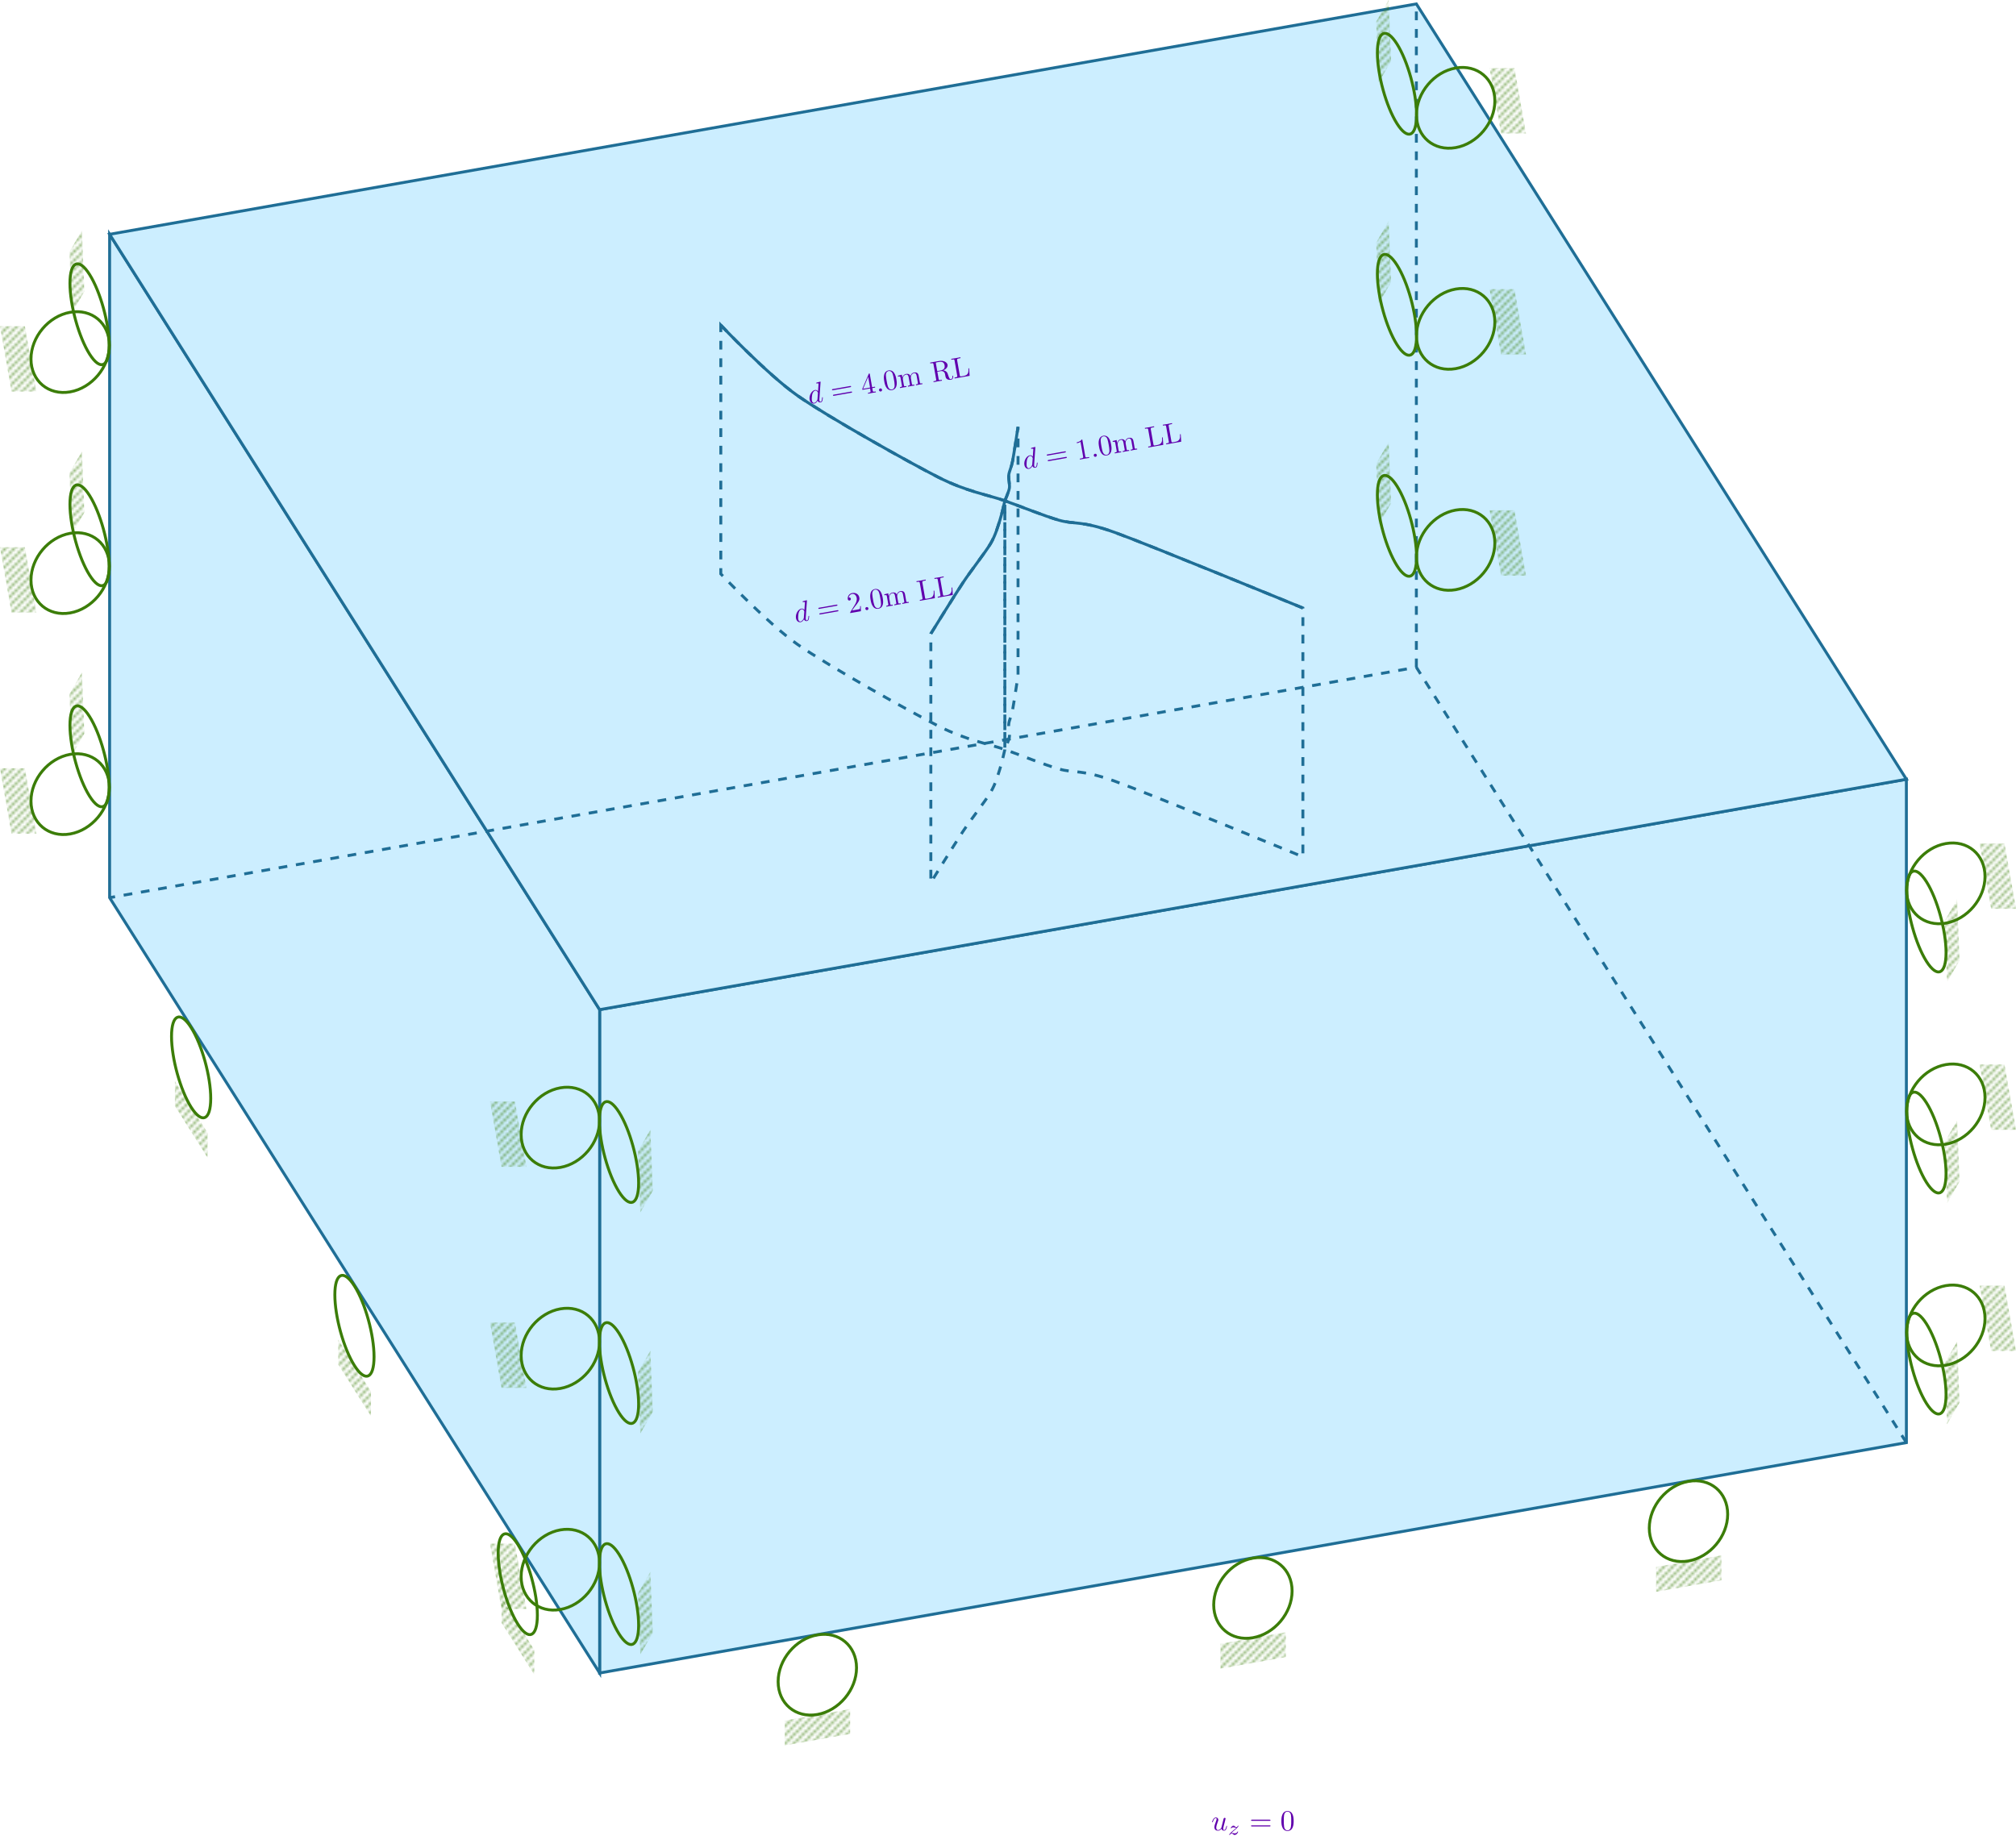 <svg xmlns="http://www.w3.org/2000/svg" xmlns:xlink="http://www.w3.org/1999/xlink" version="1.1" width="689.071" height="630.351" viewBox="0 0 689.071 630.351">
<defs>
<clipPath id="clip_1">
<path transform="matrix(1,0,0,-1,344.536,173.24)" d="M-164.607-376.773-168.544-354.443H-177.047L-173.11-376.773ZM-177.047-354.443"/>
</clipPath>
<g id="pattern_tile_2">
<path transform="matrix(1,0,0,-1,0,630.351)" stroke-width=".399" stroke-linecap="butt" stroke-miterlimit="10" stroke-linejoin="miter" fill="none" stroke="#3b7d08" d="M0 0 3.088 3.088"/>
</g>
<pattern id="pattern_2" patternUnits="userSpaceOnUse" patternContentUnits="userSpaceOnUse" x="0" y="0" width="2.989" height="2.989">
<clipPath id="clip_3">
<path d="M -.996 -.996 L 3.985 -.996 L 3.985 3.985 L -.996 3.985 Z"/>
</clipPath>
<g clip-path="url(#clip_3)">
<g transform="matrix(1,0,0,-1,-0,630.351)">
<use x="0" y="0" xlink:href="#pattern_tile_2"/>
<use x="0" y="-2.989" xlink:href="#pattern_tile_2"/>
<use x="-2.989" y="0" xlink:href="#pattern_tile_2"/>
<use x="-2.989" y="-2.989" xlink:href="#pattern_tile_2"/>
</g>
</g>
</pattern>
<clipPath id="clip_4">
<path transform="matrix(1,0,0,-1,344.536,173.24)" d="M-164.607-301.201-168.544-278.872H-177.047L-173.11-301.201ZM-177.047-278.872"/>
</clipPath>
<g id="pattern_tile_5">
<path transform="matrix(1,0,0,-1,0,630.351)" stroke-width=".399" stroke-linecap="butt" stroke-miterlimit="10" stroke-linejoin="miter" fill="none" stroke="#3b7d08" d="M0 0 3.088 3.088"/>
</g>
<pattern id="pattern_5" patternUnits="userSpaceOnUse" patternContentUnits="userSpaceOnUse" x="0" y="0" width="2.989" height="2.989">
<clipPath id="clip_6">
<path d="M -.996 -.996 L 3.985 -.996 L 3.985 3.985 L -.996 3.985 Z"/>
</clipPath>
<g clip-path="url(#clip_6)">
<g transform="matrix(1,0,0,-1,-0,630.351)">
<use x="0" y="0" xlink:href="#pattern_tile_5"/>
<use x="0" y="-2.989" xlink:href="#pattern_tile_5"/>
<use x="-2.989" y="0" xlink:href="#pattern_tile_5"/>
<use x="-2.989" y="-2.989" xlink:href="#pattern_tile_5"/>
</g>
</g>
</pattern>
<clipPath id="clip_7">
<path transform="matrix(1,0,0,-1,344.536,173.24)" d="M-164.607-225.63-168.544-203.3H-177.047L-173.11-225.63ZM-177.047-203.3"/>
</clipPath>
<g id="pattern_tile_8">
<path transform="matrix(1,0,0,-1,0,630.351)" stroke-width=".399" stroke-linecap="butt" stroke-miterlimit="10" stroke-linejoin="miter" fill="none" stroke="#3b7d08" d="M0 0 3.088 3.088"/>
</g>
<pattern id="pattern_8" patternUnits="userSpaceOnUse" patternContentUnits="userSpaceOnUse" x="0" y="0" width="2.989" height="2.989">
<clipPath id="clip_9">
<path d="M -.996 -.996 L 3.985 -.996 L 3.985 3.985 L -.996 3.985 Z"/>
</clipPath>
<g clip-path="url(#clip_9)">
<g transform="matrix(1,0,0,-1,-0,630.351)">
<use x="0" y="0" xlink:href="#pattern_tile_8"/>
<use x="0" y="-2.989" xlink:href="#pattern_tile_8"/>
<use x="-2.989" y="0" xlink:href="#pattern_tile_8"/>
<use x="-2.989" y="-2.989" xlink:href="#pattern_tile_8"/>
</g>
</g>
</pattern>
<clipPath id="clip_10">
<path transform="matrix(1,0,0,-1,344.536,173.24)" d="M-332.1-111.725-336.037-89.395H-344.54L-340.603-111.725ZM-344.54-89.395"/>
</clipPath>
<g id="pattern_tile_11">
<path transform="matrix(1,0,0,-1,0,630.351)" stroke-width=".399" stroke-linecap="butt" stroke-miterlimit="10" stroke-linejoin="miter" fill="none" stroke="#3b7d08" d="M0 0 3.088 3.088"/>
</g>
<pattern id="pattern_11" patternUnits="userSpaceOnUse" patternContentUnits="userSpaceOnUse" x="0" y="0" width="2.989" height="2.989">
<clipPath id="clip_12">
<path d="M -.996 -.996 L 3.985 -.996 L 3.985 3.985 L -.996 3.985 Z"/>
</clipPath>
<g clip-path="url(#clip_12)">
<g transform="matrix(1,0,0,-1,-0,630.351)">
<use x="0" y="0" xlink:href="#pattern_tile_11"/>
<use x="0" y="-2.989" xlink:href="#pattern_tile_11"/>
<use x="-2.989" y="0" xlink:href="#pattern_tile_11"/>
<use x="-2.989" y="-2.989" xlink:href="#pattern_tile_11"/>
</g>
</g>
</pattern>
<clipPath id="clip_13">
<path transform="matrix(1,0,0,-1,344.536,173.24)" d="M-332.1-36.154-336.037-13.824H-344.54L-340.603-36.154ZM-344.54-13.824"/>
</clipPath>
<g id="pattern_tile_14">
<path transform="matrix(1,0,0,-1,0,630.351)" stroke-width=".399" stroke-linecap="butt" stroke-miterlimit="10" stroke-linejoin="miter" fill="none" stroke="#3b7d08" d="M0 0 3.088 3.088"/>
</g>
<pattern id="pattern_14" patternUnits="userSpaceOnUse" patternContentUnits="userSpaceOnUse" x="0" y="0" width="2.989" height="2.989">
<clipPath id="clip_15">
<path d="M -.996 -.996 L 3.985 -.996 L 3.985 3.985 L -.996 3.985 Z"/>
</clipPath>
<g clip-path="url(#clip_15)">
<g transform="matrix(1,0,0,-1,-0,630.351)">
<use x="0" y="0" xlink:href="#pattern_tile_14"/>
<use x="0" y="-2.989" xlink:href="#pattern_tile_14"/>
<use x="-2.989" y="0" xlink:href="#pattern_tile_14"/>
<use x="-2.989" y="-2.989" xlink:href="#pattern_tile_14"/>
</g>
</g>
</pattern>
<clipPath id="clip_16">
<path transform="matrix(1,0,0,-1,344.536,173.24)" d="M-332.1 39.418-336.037 61.748H-344.54L-340.603 39.418ZM-344.54 61.748"/>
</clipPath>
<g id="pattern_tile_17">
<path transform="matrix(1,0,0,-1,0,630.351)" stroke-width=".399" stroke-linecap="butt" stroke-miterlimit="10" stroke-linejoin="miter" fill="none" stroke="#3b7d08" d="M0 0 3.088 3.088"/>
</g>
<pattern id="pattern_17" patternUnits="userSpaceOnUse" patternContentUnits="userSpaceOnUse" x="0" y="0" width="2.989" height="2.989">
<clipPath id="clip_18">
<path d="M -.996 -.996 L 3.985 -.996 L 3.985 3.985 L -.996 3.985 Z"/>
</clipPath>
<g clip-path="url(#clip_18)">
<g transform="matrix(1,0,0,-1,-0,630.351)">
<use x="0" y="0" xlink:href="#pattern_tile_17"/>
<use x="0" y="-2.989" xlink:href="#pattern_tile_17"/>
<use x="-2.989" y="0" xlink:href="#pattern_tile_17"/>
<use x="-2.989" y="-2.989" xlink:href="#pattern_tile_17"/>
</g>
</g>
</pattern>
<clipPath id="clip_19">
<path transform="matrix(1,0,0,-1,344.536,173.24)" d="M332.1-266.239 336.037-288.568H344.54L340.603-266.239ZM344.54-288.568"/>
</clipPath>
<g id="pattern_tile_20">
<path transform="matrix(1,0,0,-1,0,630.351)" stroke-width=".399" stroke-linecap="butt" stroke-miterlimit="10" stroke-linejoin="miter" fill="none" stroke="#3b7d08" d="M0 0 3.088 3.088"/>
</g>
<pattern id="pattern_20" patternUnits="userSpaceOnUse" patternContentUnits="userSpaceOnUse" x="0" y="0" width="2.989" height="2.989">
<clipPath id="clip_21">
<path d="M -.996 -.996 L 3.985 -.996 L 3.985 3.985 L -.996 3.985 Z"/>
</clipPath>
<g clip-path="url(#clip_21)">
<g transform="matrix(1,0,0,-1,-0,630.351)">
<use x="0" y="0" xlink:href="#pattern_tile_20"/>
<use x="0" y="-2.989" xlink:href="#pattern_tile_20"/>
<use x="-2.989" y="0" xlink:href="#pattern_tile_20"/>
<use x="-2.989" y="-2.989" xlink:href="#pattern_tile_20"/>
</g>
</g>
</pattern>
<clipPath id="clip_22">
<path transform="matrix(1,0,0,-1,344.536,173.24)" d="M332.1-190.667 336.037-212.997H344.54L340.603-190.667ZM344.54-212.997"/>
</clipPath>
<g id="pattern_tile_23">
<path transform="matrix(1,0,0,-1,0,630.351)" stroke-width=".399" stroke-linecap="butt" stroke-miterlimit="10" stroke-linejoin="miter" fill="none" stroke="#3b7d08" d="M0 0 3.088 3.088"/>
</g>
<pattern id="pattern_23" patternUnits="userSpaceOnUse" patternContentUnits="userSpaceOnUse" x="0" y="0" width="2.989" height="2.989">
<clipPath id="clip_24">
<path d="M -.996 -.996 L 3.985 -.996 L 3.985 3.985 L -.996 3.985 Z"/>
</clipPath>
<g clip-path="url(#clip_24)">
<g transform="matrix(1,0,0,-1,-0,630.351)">
<use x="0" y="0" xlink:href="#pattern_tile_23"/>
<use x="0" y="-2.989" xlink:href="#pattern_tile_23"/>
<use x="-2.989" y="0" xlink:href="#pattern_tile_23"/>
<use x="-2.989" y="-2.989" xlink:href="#pattern_tile_23"/>
</g>
</g>
</pattern>
<clipPath id="clip_25">
<path transform="matrix(1,0,0,-1,344.536,173.24)" d="M332.1-115.096 336.037-137.425H344.54L340.603-115.096ZM344.54-137.425"/>
</clipPath>
<g id="pattern_tile_26">
<path transform="matrix(1,0,0,-1,0,630.351)" stroke-width=".399" stroke-linecap="butt" stroke-miterlimit="10" stroke-linejoin="miter" fill="none" stroke="#3b7d08" d="M0 0 3.088 3.088"/>
</g>
<pattern id="pattern_26" patternUnits="userSpaceOnUse" patternContentUnits="userSpaceOnUse" x="0" y="0" width="2.989" height="2.989">
<clipPath id="clip_27">
<path d="M -.996 -.996 L 3.985 -.996 L 3.985 3.985 L -.996 3.985 Z"/>
</clipPath>
<g clip-path="url(#clip_27)">
<g transform="matrix(1,0,0,-1,-0,630.351)">
<use x="0" y="0" xlink:href="#pattern_tile_26"/>
<use x="0" y="-2.989" xlink:href="#pattern_tile_26"/>
<use x="-2.989" y="0" xlink:href="#pattern_tile_26"/>
<use x="-2.989" y="-2.989" xlink:href="#pattern_tile_26"/>
</g>
</g>
</pattern>
<clipPath id="clip_28">
<path transform="matrix(1,0,0,-1,344.536,173.24)" d="M164.607-1.191 168.544-23.521H177.047L173.11-1.191ZM177.047-23.521"/>
</clipPath>
<g id="pattern_tile_29">
<path transform="matrix(1,0,0,-1,0,630.351)" stroke-width=".399" stroke-linecap="butt" stroke-miterlimit="10" stroke-linejoin="miter" fill="none" stroke="#3b7d08" d="M0 0 3.088 3.088"/>
</g>
<pattern id="pattern_29" patternUnits="userSpaceOnUse" patternContentUnits="userSpaceOnUse" x="0" y="0" width="2.989" height="2.989">
<clipPath id="clip_30">
<path d="M -.996 -.996 L 3.985 -.996 L 3.985 3.985 L -.996 3.985 Z"/>
</clipPath>
<g clip-path="url(#clip_30)">
<g transform="matrix(1,0,0,-1,-0,630.351)">
<use x="0" y="0" xlink:href="#pattern_tile_29"/>
<use x="0" y="-2.989" xlink:href="#pattern_tile_29"/>
<use x="-2.989" y="0" xlink:href="#pattern_tile_29"/>
<use x="-2.989" y="-2.989" xlink:href="#pattern_tile_29"/>
</g>
</g>
</pattern>
<clipPath id="clip_31">
<path transform="matrix(1,0,0,-1,344.536,173.24)" d="M164.607 74.38 168.544 52.051H177.047L173.11 74.38ZM177.047 52.051"/>
</clipPath>
<g id="pattern_tile_32">
<path transform="matrix(1,0,0,-1,0,630.351)" stroke-width=".399" stroke-linecap="butt" stroke-miterlimit="10" stroke-linejoin="miter" fill="none" stroke="#3b7d08" d="M0 0 3.088 3.088"/>
</g>
<pattern id="pattern_32" patternUnits="userSpaceOnUse" patternContentUnits="userSpaceOnUse" x="0" y="0" width="2.989" height="2.989">
<clipPath id="clip_33">
<path d="M -.996 -.996 L 3.985 -.996 L 3.985 3.985 L -.996 3.985 Z"/>
</clipPath>
<g clip-path="url(#clip_33)">
<g transform="matrix(1,0,0,-1,-0,630.351)">
<use x="0" y="0" xlink:href="#pattern_tile_32"/>
<use x="0" y="-2.989" xlink:href="#pattern_tile_32"/>
<use x="-2.989" y="0" xlink:href="#pattern_tile_32"/>
<use x="-2.989" y="-2.989" xlink:href="#pattern_tile_32"/>
</g>
</g>
</pattern>
<clipPath id="clip_34">
<path transform="matrix(1,0,0,-1,344.536,173.24)" d="M164.607 149.952 168.544 127.622H177.047L173.11 149.952ZM177.047 127.622"/>
</clipPath>
<g id="pattern_tile_35">
<path transform="matrix(1,0,0,-1,0,630.351)" stroke-width=".399" stroke-linecap="butt" stroke-miterlimit="10" stroke-linejoin="miter" fill="none" stroke="#3b7d08" d="M0 0 3.088 3.088"/>
</g>
<pattern id="pattern_35" patternUnits="userSpaceOnUse" patternContentUnits="userSpaceOnUse" x="0" y="0" width="2.989" height="2.989">
<clipPath id="clip_36">
<path d="M -.996 -.996 L 3.985 -.996 L 3.985 3.985 L -.996 3.985 Z"/>
</clipPath>
<g clip-path="url(#clip_36)">
<g transform="matrix(1,0,0,-1,-0,630.351)">
<use x="0" y="0" xlink:href="#pattern_tile_35"/>
<use x="0" y="-2.989" xlink:href="#pattern_tile_35"/>
<use x="-2.989" y="0" xlink:href="#pattern_tile_35"/>
<use x="-2.989" y="-2.989" xlink:href="#pattern_tile_35"/>
</g>
</g>
</pattern>
<clipPath id="clip_37">
<path transform="matrix(1,0,0,-1,344.536,173.24)" d="M-125.662-392.355-126.497-371.472-122.245-364.108-121.41-384.991ZM-122.245-364.108"/>
</clipPath>
<g id="pattern_tile_38">
<path transform="matrix(1,0,0,-1,0,630.351)" stroke-width=".399" stroke-linecap="butt" stroke-miterlimit="10" stroke-linejoin="miter" fill="none" stroke="#3b7d08" d="M0 0 3.088 3.088"/>
</g>
<pattern id="pattern_38" patternUnits="userSpaceOnUse" patternContentUnits="userSpaceOnUse" x="0" y="0" width="2.989" height="2.989">
<clipPath id="clip_39">
<path d="M -.996 -.996 L 3.985 -.996 L 3.985 3.985 L -.996 3.985 Z"/>
</clipPath>
<g clip-path="url(#clip_39)">
<g transform="matrix(1,0,0,-1,-0,630.351)">
<use x="0" y="0" xlink:href="#pattern_tile_38"/>
<use x="0" y="-2.989" xlink:href="#pattern_tile_38"/>
<use x="-2.989" y="0" xlink:href="#pattern_tile_38"/>
<use x="-2.989" y="-2.989" xlink:href="#pattern_tile_38"/>
</g>
</g>
</pattern>
<clipPath id="clip_40">
<path transform="matrix(1,0,0,-1,344.536,173.24)" d="M-125.662-316.784-126.497-295.9-122.245-288.537-121.41-309.42ZM-122.245-288.537"/>
</clipPath>
<g id="pattern_tile_41">
<path transform="matrix(1,0,0,-1,0,630.351)" stroke-width=".399" stroke-linecap="butt" stroke-miterlimit="10" stroke-linejoin="miter" fill="none" stroke="#3b7d08" d="M0 0 3.088 3.088"/>
</g>
<pattern id="pattern_41" patternUnits="userSpaceOnUse" patternContentUnits="userSpaceOnUse" x="0" y="0" width="2.989" height="2.989">
<clipPath id="clip_42">
<path d="M -.996 -.996 L 3.985 -.996 L 3.985 3.985 L -.996 3.985 Z"/>
</clipPath>
<g clip-path="url(#clip_42)">
<g transform="matrix(1,0,0,-1,-0,630.351)">
<use x="0" y="0" xlink:href="#pattern_tile_41"/>
<use x="0" y="-2.989" xlink:href="#pattern_tile_41"/>
<use x="-2.989" y="0" xlink:href="#pattern_tile_41"/>
<use x="-2.989" y="-2.989" xlink:href="#pattern_tile_41"/>
</g>
</g>
</pattern>
<clipPath id="clip_43">
<path transform="matrix(1,0,0,-1,344.536,173.24)" d="M-125.662-241.212-126.497-220.329-122.245-212.965-121.41-233.849ZM-122.245-212.965"/>
</clipPath>
<g id="pattern_tile_44">
<path transform="matrix(1,0,0,-1,0,630.351)" stroke-width=".399" stroke-linecap="butt" stroke-miterlimit="10" stroke-linejoin="miter" fill="none" stroke="#3b7d08" d="M0 0 3.088 3.088"/>
</g>
<pattern id="pattern_44" patternUnits="userSpaceOnUse" patternContentUnits="userSpaceOnUse" x="0" y="0" width="2.989" height="2.989">
<clipPath id="clip_45">
<path d="M -.996 -.996 L 3.985 -.996 L 3.985 3.985 L -.996 3.985 Z"/>
</clipPath>
<g clip-path="url(#clip_45)">
<g transform="matrix(1,0,0,-1,-0,630.351)">
<use x="0" y="0" xlink:href="#pattern_tile_44"/>
<use x="0" y="-2.989" xlink:href="#pattern_tile_44"/>
<use x="-2.989" y="0" xlink:href="#pattern_tile_44"/>
<use x="-2.989" y="-2.989" xlink:href="#pattern_tile_44"/>
</g>
</g>
</pattern>
<clipPath id="clip_46">
<path transform="matrix(1,0,0,-1,344.536,173.24)" d="M-319.953-84.901-320.788-64.018-316.537-56.654-315.702-77.537ZM-316.537-56.654"/>
</clipPath>
<g id="pattern_tile_47">
<path transform="matrix(1,0,0,-1,0,630.351)" stroke-width=".399" stroke-linecap="butt" stroke-miterlimit="10" stroke-linejoin="miter" fill="none" stroke="#3b7d08" d="M0 0 3.088 3.088"/>
</g>
<pattern id="pattern_47" patternUnits="userSpaceOnUse" patternContentUnits="userSpaceOnUse" x="0" y="0" width="2.989" height="2.989">
<clipPath id="clip_48">
<path d="M -.996 -.996 L 3.985 -.996 L 3.985 3.985 L -.996 3.985 Z"/>
</clipPath>
<g clip-path="url(#clip_48)">
<g transform="matrix(1,0,0,-1,-0,630.351)">
<use x="0" y="0" xlink:href="#pattern_tile_47"/>
<use x="0" y="-2.989" xlink:href="#pattern_tile_47"/>
<use x="-2.989" y="0" xlink:href="#pattern_tile_47"/>
<use x="-2.989" y="-2.989" xlink:href="#pattern_tile_47"/>
</g>
</g>
</pattern>
<clipPath id="clip_49">
<path transform="matrix(1,0,0,-1,344.536,173.24)" d="M-319.953-9.33-320.788 11.554-316.537 18.917-315.702-1.966ZM-316.537 18.917"/>
</clipPath>
<g id="pattern_tile_50">
<path transform="matrix(1,0,0,-1,0,630.351)" stroke-width=".399" stroke-linecap="butt" stroke-miterlimit="10" stroke-linejoin="miter" fill="none" stroke="#3b7d08" d="M0 0 3.088 3.088"/>
</g>
<pattern id="pattern_50" patternUnits="userSpaceOnUse" patternContentUnits="userSpaceOnUse" x="0" y="0" width="2.989" height="2.989">
<clipPath id="clip_51">
<path d="M -.996 -.996 L 3.985 -.996 L 3.985 3.985 L -.996 3.985 Z"/>
</clipPath>
<g clip-path="url(#clip_51)">
<g transform="matrix(1,0,0,-1,-0,630.351)">
<use x="0" y="0" xlink:href="#pattern_tile_50"/>
<use x="0" y="-2.989" xlink:href="#pattern_tile_50"/>
<use x="-2.989" y="0" xlink:href="#pattern_tile_50"/>
<use x="-2.989" y="-2.989" xlink:href="#pattern_tile_50"/>
</g>
</g>
</pattern>
<clipPath id="clip_52">
<path transform="matrix(1,0,0,-1,344.536,173.24)" d="M-319.953 66.242-320.788 87.125-316.537 94.489-315.702 73.606ZM-316.537 94.489"/>
</clipPath>
<g id="pattern_tile_53">
<path transform="matrix(1,0,0,-1,0,630.351)" stroke-width=".399" stroke-linecap="butt" stroke-miterlimit="10" stroke-linejoin="miter" fill="none" stroke="#3b7d08" d="M0 0 3.088 3.088"/>
</g>
<pattern id="pattern_53" patternUnits="userSpaceOnUse" patternContentUnits="userSpaceOnUse" x="0" y="0" width="2.989" height="2.989">
<clipPath id="clip_54">
<path d="M -.996 -.996 L 3.985 -.996 L 3.985 3.985 L -.996 3.985 Z"/>
</clipPath>
<g clip-path="url(#clip_54)">
<g transform="matrix(1,0,0,-1,-0,630.351)">
<use x="0" y="0" xlink:href="#pattern_tile_53"/>
<use x="0" y="-2.989" xlink:href="#pattern_tile_53"/>
<use x="-2.989" y="0" xlink:href="#pattern_tile_53"/>
<use x="-2.989" y="-2.989" xlink:href="#pattern_tile_53"/>
</g>
</g>
</pattern>
<clipPath id="clip_55">
<path transform="matrix(1,0,0,-1,344.536,173.24)" d="M320.988-313.601 320.153-292.718 324.404-285.354 325.239-306.237ZM324.404-285.354"/>
</clipPath>
<g id="pattern_tile_56">
<path transform="matrix(1,0,0,-1,0,630.351)" stroke-width=".399" stroke-linecap="butt" stroke-miterlimit="10" stroke-linejoin="miter" fill="none" stroke="#3b7d08" d="M0 0 3.088 3.088"/>
</g>
<pattern id="pattern_56" patternUnits="userSpaceOnUse" patternContentUnits="userSpaceOnUse" x="0" y="0" width="2.989" height="2.989">
<clipPath id="clip_57">
<path d="M -.996 -.996 L 3.985 -.996 L 3.985 3.985 L -.996 3.985 Z"/>
</clipPath>
<g clip-path="url(#clip_57)">
<g transform="matrix(1,0,0,-1,-0,630.351)">
<use x="0" y="0" xlink:href="#pattern_tile_56"/>
<use x="0" y="-2.989" xlink:href="#pattern_tile_56"/>
<use x="-2.989" y="0" xlink:href="#pattern_tile_56"/>
<use x="-2.989" y="-2.989" xlink:href="#pattern_tile_56"/>
</g>
</g>
</pattern>
<clipPath id="clip_58">
<path transform="matrix(1,0,0,-1,344.536,173.24)" d="M320.988-238.03 320.153-217.146 324.404-209.783 325.239-230.666ZM324.404-209.783"/>
</clipPath>
<g id="pattern_tile_59">
<path transform="matrix(1,0,0,-1,0,630.351)" stroke-width=".399" stroke-linecap="butt" stroke-miterlimit="10" stroke-linejoin="miter" fill="none" stroke="#3b7d08" d="M0 0 3.088 3.088"/>
</g>
<pattern id="pattern_59" patternUnits="userSpaceOnUse" patternContentUnits="userSpaceOnUse" x="0" y="0" width="2.989" height="2.989">
<clipPath id="clip_60">
<path d="M -.996 -.996 L 3.985 -.996 L 3.985 3.985 L -.996 3.985 Z"/>
</clipPath>
<g clip-path="url(#clip_60)">
<g transform="matrix(1,0,0,-1,-0,630.351)">
<use x="0" y="0" xlink:href="#pattern_tile_59"/>
<use x="0" y="-2.989" xlink:href="#pattern_tile_59"/>
<use x="-2.989" y="0" xlink:href="#pattern_tile_59"/>
<use x="-2.989" y="-2.989" xlink:href="#pattern_tile_59"/>
</g>
</g>
</pattern>
<clipPath id="clip_61">
<path transform="matrix(1,0,0,-1,344.536,173.24)" d="M320.988-162.458 320.153-141.575 324.404-134.211 325.239-155.094ZM324.404-134.211"/>
</clipPath>
<g id="pattern_tile_62">
<path transform="matrix(1,0,0,-1,0,630.351)" stroke-width=".399" stroke-linecap="butt" stroke-miterlimit="10" stroke-linejoin="miter" fill="none" stroke="#3b7d08" d="M0 0 3.088 3.088"/>
</g>
<pattern id="pattern_62" patternUnits="userSpaceOnUse" patternContentUnits="userSpaceOnUse" x="0" y="0" width="2.989" height="2.989">
<clipPath id="clip_63">
<path d="M -.996 -.996 L 3.985 -.996 L 3.985 3.985 L -.996 3.985 Z"/>
</clipPath>
<g clip-path="url(#clip_63)">
<g transform="matrix(1,0,0,-1,-0,630.351)">
<use x="0" y="0" xlink:href="#pattern_tile_62"/>
<use x="0" y="-2.989" xlink:href="#pattern_tile_62"/>
<use x="-2.989" y="0" xlink:href="#pattern_tile_62"/>
<use x="-2.989" y="-2.989" xlink:href="#pattern_tile_62"/>
</g>
</g>
</pattern>
<clipPath id="clip_64">
<path transform="matrix(1,0,0,-1,344.536,173.24)" d="M126.696-6.147 125.861 14.736 130.112 22.1 130.947 1.217ZM130.112 22.1"/>
</clipPath>
<g id="pattern_tile_65">
<path transform="matrix(1,0,0,-1,0,630.351)" stroke-width=".399" stroke-linecap="butt" stroke-miterlimit="10" stroke-linejoin="miter" fill="none" stroke="#3b7d08" d="M0 0 3.088 3.088"/>
</g>
<pattern id="pattern_65" patternUnits="userSpaceOnUse" patternContentUnits="userSpaceOnUse" x="0" y="0" width="2.989" height="2.989">
<clipPath id="clip_66">
<path d="M -.996 -.996 L 3.985 -.996 L 3.985 3.985 L -.996 3.985 Z"/>
</clipPath>
<g clip-path="url(#clip_66)">
<g transform="matrix(1,0,0,-1,-0,630.351)">
<use x="0" y="0" xlink:href="#pattern_tile_65"/>
<use x="0" y="-2.989" xlink:href="#pattern_tile_65"/>
<use x="-2.989" y="0" xlink:href="#pattern_tile_65"/>
<use x="-2.989" y="-2.989" xlink:href="#pattern_tile_65"/>
</g>
</g>
</pattern>
<clipPath id="clip_67">
<path transform="matrix(1,0,0,-1,344.536,173.24)" d="M126.696 69.425 125.861 90.308 130.112 97.671 130.947 76.788ZM130.112 97.671"/>
</clipPath>
<g id="pattern_tile_68">
<path transform="matrix(1,0,0,-1,0,630.351)" stroke-width=".399" stroke-linecap="butt" stroke-miterlimit="10" stroke-linejoin="miter" fill="none" stroke="#3b7d08" d="M0 0 3.088 3.088"/>
</g>
<pattern id="pattern_68" patternUnits="userSpaceOnUse" patternContentUnits="userSpaceOnUse" x="0" y="0" width="2.989" height="2.989">
<clipPath id="clip_69">
<path d="M -.996 -.996 L 3.985 -.996 L 3.985 3.985 L -.996 3.985 Z"/>
</clipPath>
<g clip-path="url(#clip_69)">
<g transform="matrix(1,0,0,-1,-0,630.351)">
<use x="0" y="0" xlink:href="#pattern_tile_68"/>
<use x="0" y="-2.989" xlink:href="#pattern_tile_68"/>
<use x="-2.989" y="0" xlink:href="#pattern_tile_68"/>
<use x="-2.989" y="-2.989" xlink:href="#pattern_tile_68"/>
</g>
</g>
</pattern>
<clipPath id="clip_70">
<path transform="matrix(1,0,0,-1,344.536,173.24)" d="M126.696 144.996 125.861 165.879 130.112 173.243 130.947 152.36ZM130.112 173.243"/>
</clipPath>
<g id="pattern_tile_71">
<path transform="matrix(1,0,0,-1,0,630.351)" stroke-width=".399" stroke-linecap="butt" stroke-miterlimit="10" stroke-linejoin="miter" fill="none" stroke="#3b7d08" d="M0 0 3.088 3.088"/>
</g>
<pattern id="pattern_71" patternUnits="userSpaceOnUse" patternContentUnits="userSpaceOnUse" x="0" y="0" width="2.989" height="2.989">
<clipPath id="clip_72">
<path d="M -.996 -.996 L 3.985 -.996 L 3.985 3.985 L -.996 3.985 Z"/>
</clipPath>
<g clip-path="url(#clip_72)">
<g transform="matrix(1,0,0,-1,-0,630.351)">
<use x="0" y="0" xlink:href="#pattern_tile_71"/>
<use x="0" y="-2.989" xlink:href="#pattern_tile_71"/>
<use x="-2.989" y="0" xlink:href="#pattern_tile_71"/>
<use x="-2.989" y="-2.989" xlink:href="#pattern_tile_71"/>
</g>
</g>
</pattern>
<clipPath id="clip_73">
<path transform="matrix(1,0,0,-1,344.536,173.24)" d="M-53.961-410.983-76.291-414.92V-423.423L-53.961-419.486ZM-76.291-423.423"/>
</clipPath>
<g id="pattern_tile_74">
<path transform="matrix(1,0,0,-1,0,630.351)" stroke-width=".399" stroke-linecap="butt" stroke-miterlimit="10" stroke-linejoin="miter" fill="none" stroke="#3b7d08" d="M0 0 3.088 3.088"/>
</g>
<pattern id="pattern_74" patternUnits="userSpaceOnUse" patternContentUnits="userSpaceOnUse" x="0" y="0" width="2.989" height="2.989">
<clipPath id="clip_75">
<path d="M -.996 -.996 L 3.985 -.996 L 3.985 3.985 L -.996 3.985 Z"/>
</clipPath>
<g clip-path="url(#clip_75)">
<g transform="matrix(1,0,0,-1,-0,630.351)">
<use x="0" y="0" xlink:href="#pattern_tile_74"/>
<use x="0" y="-2.989" xlink:href="#pattern_tile_74"/>
<use x="-2.989" y="0" xlink:href="#pattern_tile_74"/>
<use x="-2.989" y="-2.989" xlink:href="#pattern_tile_74"/>
</g>
</g>
</pattern>
<clipPath id="clip_76">
<path transform="matrix(1,0,0,-1,344.536,173.24)" d="M94.943-384.728 72.613-388.665V-397.168L94.943-393.231ZM72.613-397.168"/>
</clipPath>
<g id="pattern_tile_77">
<path transform="matrix(1,0,0,-1,0,630.351)" stroke-width=".399" stroke-linecap="butt" stroke-miterlimit="10" stroke-linejoin="miter" fill="none" stroke="#3b7d08" d="M0 0 3.088 3.088"/>
</g>
<pattern id="pattern_77" patternUnits="userSpaceOnUse" patternContentUnits="userSpaceOnUse" x="0" y="0" width="2.989" height="2.989">
<clipPath id="clip_78">
<path d="M -.996 -.996 L 3.985 -.996 L 3.985 3.985 L -.996 3.985 Z"/>
</clipPath>
<g clip-path="url(#clip_78)">
<g transform="matrix(1,0,0,-1,-0,630.351)">
<use x="0" y="0" xlink:href="#pattern_tile_77"/>
<use x="0" y="-2.989" xlink:href="#pattern_tile_77"/>
<use x="-2.989" y="0" xlink:href="#pattern_tile_77"/>
<use x="-2.989" y="-2.989" xlink:href="#pattern_tile_77"/>
</g>
</g>
</pattern>
<clipPath id="clip_79">
<path transform="matrix(1,0,0,-1,344.536,173.24)" d="M243.847-358.473 221.517-362.41V-370.913L243.847-366.976ZM221.517-370.913"/>
</clipPath>
<g id="pattern_tile_80">
<path transform="matrix(1,0,0,-1,0,630.351)" stroke-width=".399" stroke-linecap="butt" stroke-miterlimit="10" stroke-linejoin="miter" fill="none" stroke="#3b7d08" d="M0 0 3.088 3.088"/>
</g>
<pattern id="pattern_80" patternUnits="userSpaceOnUse" patternContentUnits="userSpaceOnUse" x="0" y="0" width="2.989" height="2.989">
<clipPath id="clip_81">
<path d="M -.996 -.996 L 3.985 -.996 L 3.985 3.985 L -.996 3.985 Z"/>
</clipPath>
<g clip-path="url(#clip_81)">
<g transform="matrix(1,0,0,-1,-0,630.351)">
<use x="0" y="0" xlink:href="#pattern_tile_80"/>
<use x="0" y="-2.989" xlink:href="#pattern_tile_80"/>
<use x="-2.989" y="0" xlink:href="#pattern_tile_80"/>
<use x="-2.989" y="-2.989" xlink:href="#pattern_tile_80"/>
</g>
</g>
</pattern>
<clipPath id="clip_82">
<path transform="matrix(1,0,0,-1,344.536,173.24)" d="M-173.076-373.07-161.911-390.738V-399.24L-173.076-381.573ZM-161.911-399.24"/>
</clipPath>
<g id="pattern_tile_83">
<path transform="matrix(1,0,0,-1,0,630.351)" stroke-width=".399" stroke-linecap="butt" stroke-miterlimit="10" stroke-linejoin="miter" fill="none" stroke="#3b7d08" d="M0 0 3.088 3.088"/>
</g>
<pattern id="pattern_83" patternUnits="userSpaceOnUse" patternContentUnits="userSpaceOnUse" x="0" y="0" width="2.989" height="2.989">
<clipPath id="clip_84">
<path d="M -.996 -.996 L 3.985 -.996 L 3.985 3.985 L -.996 3.985 Z"/>
</clipPath>
<g clip-path="url(#clip_84)">
<g transform="matrix(1,0,0,-1,-0,630.351)">
<use x="0" y="0" xlink:href="#pattern_tile_83"/>
<use x="0" y="-2.989" xlink:href="#pattern_tile_83"/>
<use x="-2.989" y="0" xlink:href="#pattern_tile_83"/>
<use x="-2.989" y="-2.989" xlink:href="#pattern_tile_83"/>
</g>
</g>
</pattern>
<clipPath id="clip_85">
<path transform="matrix(1,0,0,-1,344.536,173.24)" d="M-228.908-284.719-217.744-302.387V-310.89L-228.908-293.222ZM-217.744-310.89"/>
</clipPath>
<g id="pattern_tile_86">
<path transform="matrix(1,0,0,-1,0,630.351)" stroke-width=".399" stroke-linecap="butt" stroke-miterlimit="10" stroke-linejoin="miter" fill="none" stroke="#3b7d08" d="M0 0 3.088 3.088"/>
</g>
<pattern id="pattern_86" patternUnits="userSpaceOnUse" patternContentUnits="userSpaceOnUse" x="0" y="0" width="2.989" height="2.989">
<clipPath id="clip_87">
<path d="M -.996 -.996 L 3.985 -.996 L 3.985 3.985 L -.996 3.985 Z"/>
</clipPath>
<g clip-path="url(#clip_87)">
<g transform="matrix(1,0,0,-1,-0,630.351)">
<use x="0" y="0" xlink:href="#pattern_tile_86"/>
<use x="0" y="-2.989" xlink:href="#pattern_tile_86"/>
<use x="-2.989" y="0" xlink:href="#pattern_tile_86"/>
<use x="-2.989" y="-2.989" xlink:href="#pattern_tile_86"/>
</g>
</g>
</pattern>
<clipPath id="clip_88">
<path transform="matrix(1,0,0,-1,344.536,173.24)" d="M-284.74-196.369-273.575-214.036V-222.539L-284.74-204.872ZM-273.575-222.539"/>
</clipPath>
<g id="pattern_tile_89">
<path transform="matrix(1,0,0,-1,0,630.351)" stroke-width=".399" stroke-linecap="butt" stroke-miterlimit="10" stroke-linejoin="miter" fill="none" stroke="#3b7d08" d="M0 0 3.088 3.088"/>
</g>
<pattern id="pattern_89" patternUnits="userSpaceOnUse" patternContentUnits="userSpaceOnUse" x="0" y="0" width="2.989" height="2.989">
<clipPath id="clip_90">
<path d="M -.996 -.996 L 3.985 -.996 L 3.985 3.985 L -.996 3.985 Z"/>
</clipPath>
<g clip-path="url(#clip_90)">
<g transform="matrix(1,0,0,-1,-0,630.351)">
<use x="0" y="0" xlink:href="#pattern_tile_89"/>
<use x="0" y="-2.989" xlink:href="#pattern_tile_89"/>
<use x="-2.989" y="0" xlink:href="#pattern_tile_89"/>
<use x="-2.989" y="-2.989" xlink:href="#pattern_tile_89"/>
</g>
</g>
</pattern>
<path id="font_91_4" d="M.35 .056C.361 .015 .396-.011 .439-.011 .474-.011 .497 .012 .513 .044 .53 .08 .543 .141 .543 .143 .543 .153 .534 .153 .531 .153 .521 .153 .52 .149 .517 .135 .503 .079 .484 .011 .442 .011 .421 .011 .411 .024 .411 .057 .411 .079 .423 .126 .431 .161L.459 .269C.462 .284 .472 .322 .476 .337 .481 .36 .491 .398 .491 .404 .491 .422 .477 .431 .462 .431 .457 .431 .431 .43 .423 .396 .404 .323 .36 .148 .348 .095 .347 .091 .307 .011 .234 .011 .182 .011 .172 .056 .172 .093 .172 .149 .2 .228 .226 .297 .238 .327 .243 .341 .243 .36 .243 .405 .211 .442 .161 .442 .066 .442 .029 .297 .029 .288 .029 .278 .039 .278 .041 .278 .051 .278 .052 .28 .057 .296 .082 .383 .12 .42 .158 .42 .167 .42 .183 .419 .183 .387 .183 .363 .172 .334 .166 .319 .129 .22 .108 .158 .108 .109 .108 .014 .177-.011 .231-.011 .297-.011 .333 .034 .35 .056Z"/>
<path id="font_92_1" d="M.168 .088C.194 .114 .212 .133 .297 .201 .318 .218 .393 .278 .422 .306 .483 .366 .521 .417 .521 .429 .521 .441 .508 .441 .504 .441 .495 .441 .492 .439 .487 .431 .456 .385 .435 .37 .411 .37 .399 .37 .384 .371 .354 .4 .32 .434 .298 .441 .275 .441 .195 .441 .141 .354 .141 .324 .141 .315 .151 .312 .158 .312 .17 .312 .172 .315 .176 .326 .191 .361 .247 .363 .263 .363 .286 .363 .312 .357 .326 .354 .381 .342 .388 .342 .413 .342 .387 .315 .369 .297 .274 .221 .196 .159 .169 .134 .15 .114 .09 .055 .061 .011 .061 .002 .061-.01 .074-.01 .078-.01 .088-.01 .09-.008 .095 0 .122 .038 .153 .061 .187 .061 .199 .061 .214 .06 .241 .035 .272 .005 .292-.01 .324-.01 .431-.01 .498 .111 .498 .145 .498 .157 .487 .158 .481 .158 .469 .158 .467 .153 .463 .142 .444 .092 .385 .068 .336 .068 .313 .068 .288 .073 .263 .079 .217 .089 .209 .089 .191 .089 .189 .089 .174 .089 .168 .088Z"/>
<path id="font_93_7" d="M.687 .327C.702 .327 .721 .327 .721 .347 .721 .367 .702 .367 .688 .367H.089C.075 .367 .056 .367 .056 .347 .056 .327 .075 .327 .09 .327H.687M.688 .133C.702 .133 .721 .133 .721 .153 .721 .173 .702 .173 .687 .173H.09C.075 .173 .056 .173 .056 .153 .056 .133 .075 .133 .089 .133H.688Z"/>
<path id="font_93_3" d="M.46 .32C.46 .4 .455 .48 .42 .554 .374 .65 .292 .666 .25 .666 .19 .666 .117 .64 .076 .547 .044 .478 .039 .4 .039 .32 .039 .245 .043 .155 .084 .079 .127-.002 .2-.022 .249-.022 .303-.022 .379-.001 .423 .094 .455 .163 .46 .241 .46 .32M.249-0C.21-0 .151 .025 .133 .121 .122 .181 .122 .273 .122 .332 .122 .396 .122 .462 .13 .516 .149 .635 .224 .644 .249 .644 .282 .644 .348 .626 .367 .527 .377 .471 .377 .395 .377 .332 .377 .257 .377 .189 .366 .125 .351 .03 .294-0 .249-0Z"/>
<path id="font_91_3" d="M.516 .683C.516 .684 .516 .694 .503 .694 .488 .694 .393 .685 .376 .683 .368 .682 .362 .677 .362 .664 .362 .652 .371 .652 .386 .652 .434 .652 .436 .645 .436 .635L.433 .615 .373 .378C.355 .415 .326 .442 .281 .442 .164 .442 .04 .295 .04 .149 .04 .055 .095-.011 .173-.011 .193-.011 .243-.007 .303 .064 .311 .022 .346-.011 .394-.011 .429-.011 .452 .012 .468 .044 .485 .08 .498 .141 .498 .143 .498 .153 .489 .153 .486 .153 .476 .153 .475 .149 .472 .135 .455 .07 .437 .011 .396 .011 .369 .011 .366 .037 .366 .057 .366 .081 .368 .088 .372 .105L.516 .683M.308 .119C.303 .101 .303 .099 .288 .082 .244 .027 .203 .011 .175 .011 .125 .011 .111 .066 .111 .105 .111 .155 .143 .278 .166 .324 .197 .383 .242 .42 .282 .42 .347 .42 .361 .338 .361 .332 .361 .326 .359 .32 .358 .315L.308 .119Z"/>
<path id="font_93_6" d="M.294 .165V.078C.294 .042 .292 .031 .218 .031H.197V0C.238 .003 .29 .003 .332 .003 .374 .003 .427 .003 .468 0V.031H.447C.373 .031 .371 .042 .371 .078V.165H.471V.196H.371V.651C.371 .671 .371 .677 .355 .677 .346 .677 .343 .677 .335 .665L.028 .196V.165H.294M.3 .196H.056L.3 .569V.196Z"/>
<path id="font_91_1" d="M.192 .053C.192 .082 .168 .106 .139 .106 .11 .106 .086 .082 .086 .053 .086 .024 .11 0 .139 0 .168 0 .192 .024 .192 .053Z"/>
<path id="font_93_10" d="M.11 .344V.076C.11 .031 .099 .031 .032 .031V0C.067 .001 .118 .003 .145 .003 .171 .003 .223 .001 .257 0V.031C.19 .031 .179 .031 .179 .076V.26C.179 .364 .25 .42 .314 .42 .377 .42 .388 .366 .388 .309V.076C.388 .031 .377 .031 .31 .031V0C.345 .001 .396 .003 .423 .003 .449 .003 .501 .001 .535 0V.031C.468 .031 .457 .031 .457 .076V.26C.457 .364 .528 .42 .592 .42 .655 .42 .666 .366 .666 .309V.076C.666 .031 .655 .031 .588 .031V0C.623 .001 .674 .003 .701 .003 .727 .003 .779 .001 .813 0V.031C.761 .031 .736 .031 .735 .061V.252C.735 .338 .735 .369 .704 .405 .69 .422 .657 .442 .599 .442 .515 .442 .471 .382 .454 .344 .44 .431 .366 .442 .321 .442 .248 .442 .201 .399 .173 .337V.442L.032 .431V.4C.102 .4 .11 .393 .11 .344Z"/>
<path id="font_93_9" d="M.224 .353V.612C.224 .635 .224 .647 .246 .65 .256 .652 .285 .652 .305 .652 .395 .652 .507 .648 .507 .503 .507 .434 .483 .353 .335 .353H.224M.435 .34C.532 .364 .61 .425 .61 .503 .61 .599 .496 .683 .349 .683H.035V.652H.059C.136 .652 .138 .641 .138 .605V.078C.138 .042 .136 .031 .059 .031H.035V-0C.071 .003 .142 .003 .181 .003 .22 .003 .291 .003 .327-0V.031H.303C.226 .031 .224 .042 .224 .078V.331H.339C.355 .331 .397 .331 .432 .297 .47 .261 .47 .23 .47 .163 .47 .098 .47 .058 .511 .02 .552-.016 .607-.022 .637-.022 .715-.022 .732 .06 .732 .088 .732 .094 .732 .105 .719 .105 .708 .105 .708 .096 .707 .089 .701 .018 .666-0 .641-0 .592-0 .584 .051 .57 .144L.557 .224C.539 .288 .49 .321 .435 .34Z"/>
<path id="font_93_8" d="M.582 .258H.557C.546 .156 .532 .031 .356 .031H.274C.227 .031 .225 .038 .225 .071V.604C.225 .638 .225 .652 .32 .652H.353V.683C.317 .68 .226 .68 .185 .68 .146 .68 .068 .68 .033 .683V.652H.057C.134 .652 .136 .641 .136 .605V.078C.136 .042 .134 .031 .057 .031H.033V0H.554L.582 .258Z"/>
<path id="font_93_5" d="M.127 .077 .233 .18C.389 .318 .449 .372 .449 .472 .449 .586 .359 .666 .237 .666 .124 .666 .05 .574 .05 .485 .05 .429 .1 .429 .103 .429 .12 .429 .155 .441 .155 .482 .155 .508 .137 .534 .102 .534 .094 .534 .092 .534 .089 .533 .112 .598 .166 .635 .224 .635 .315 .635 .358 .554 .358 .472 .358 .392 .308 .313 .253 .251L.061 .037C.05 .026 .05 .024 .05 0H.421L.449 .174H.424C.419 .144 .412 .1 .402 .085 .395 .077 .329 .077 .307 .077H.127Z"/>
<path id="font_93_4" d="M.294 .64C.294 .664 .294 .666 .271 .666 .209 .602 .121 .602 .089 .602V.571C.109 .571 .168 .571 .22 .597V.079C.22 .043 .217 .031 .127 .031H.095V0C.13 .003 .217 .003 .257 .003 .297 .003 .384 .003 .419 0V.031H.387C.297 .031 .294 .042 .294 .079V.64Z"/>
</defs>
<path transform="matrix(1,0,0,-1,344.536,173.24)" d="M-139.578-398.668 307.071-319.914V-93.147L-139.578-171.901Z" fill="#cceeff"/>
<path transform="matrix(1,0,0,-1,344.536,173.24)" stroke-width=".996" stroke-linecap="butt" stroke-miterlimit="10" stroke-linejoin="miter" fill="none" stroke="#1f6e96" d="M-139.578-398.668 307.071-319.914V-93.147L-139.578-171.901Z"/>
<path transform="matrix(1,0,0,-1,344.536,173.24)" d="M-307.071-133.621-139.578-398.668V-171.901L-307.071 93.147Z" fill="#cceeff"/>
<path transform="matrix(1,0,0,-1,344.536,173.24)" stroke-width=".996" stroke-linecap="butt" stroke-miterlimit="10" stroke-linejoin="miter" fill="none" stroke="#1f6e96" d="M-307.071-133.621-139.578-398.668V-171.901L-307.071 93.147Z"/>
<path transform="matrix(1,0,0,-1,344.536,173.24)" d="M-139.578-171.901 307.071-93.147 139.578 171.901-307.071 93.147Z" fill="#cceeff"/>
<path transform="matrix(1,0,0,-1,344.536,173.24)" stroke-width=".996" stroke-linecap="butt" stroke-miterlimit="10" stroke-linejoin="miter" fill="none" stroke="#1f6e96" d="M-139.578-171.901 307.071-93.147 139.578 171.901-307.071 93.147Z"/>
<path transform="matrix(1,0,0,-1,344.536,173.24)" stroke-width=".996" stroke-linecap="butt" stroke-dasharray="2.989,2.989" stroke-miterlimit="10" stroke-linejoin="miter" fill="none" stroke="#1f6e96" d="M307.071-319.914 139.578-54.867-307.071-133.621"/>
<path transform="matrix(1,0,0,-1,344.536,173.24)" stroke-width=".996" stroke-linecap="butt" stroke-dasharray="2.989,2.989" stroke-miterlimit="10" stroke-linejoin="miter" fill="none" stroke="#1f6e96" d="M139.578-54.867V171.901"/>
<path transform="matrix(1,0,0,-1,344.536,173.24)" stroke-width=".996" stroke-linecap="butt" stroke-dasharray="2.989,2.989" stroke-miterlimit="10" stroke-linejoin="miter" fill="none" stroke="#1f6e96" d="M-98.164 62.097C-98.164 62.097-82.16 45.144-71.846 37.93-61.531 30.715-33.644 15.075-23.825 10.098-14.006 5.12-6.803 4.092-1.078 2.053 4.647 .014 12.227-3.095 17.439-4.596 22.651-6.096 24.92-4.596 36.485-8.76 48.05-12.924 100.792-34.61 100.792-34.61V-119.649C100.792-119.649 48.05-97.963 36.485-93.799 24.92-89.635 22.651-91.135 17.439-89.635 12.227-88.135 4.647-85.025-1.078-82.986-6.803-80.947-14.006-79.919-23.825-74.941-33.644-69.964-61.531-54.324-71.846-47.11-82.16-39.895-98.164-22.942-98.164-22.942Z"/>
<path transform="matrix(1,0,0,-1,344.536,173.24)" stroke-width=".996" stroke-linecap="butt" stroke-miterlimit="10" stroke-linejoin="miter" fill="none" stroke="#1f6e96" d="M-98.164 62.097C-98.164 62.097-82.16 45.144-71.846 37.93-61.531 30.715-33.644 15.075-23.825 10.098-14.006 5.12-6.803 4.092-1.078 2.053 4.647 .014 12.227-3.095 17.439-4.596 22.651-6.096 24.92-4.596 36.485-8.76 48.05-12.924 100.792-34.61 100.792-34.61"/>
<path transform="matrix(1,0,0,-1,344.536,173.24)" stroke-width=".996" stroke-linecap="butt" stroke-dasharray="2.989,2.989" stroke-miterlimit="10" stroke-linejoin="miter" fill="none" stroke="#1f6e96" d="M-26.373-43.387C-26.373-43.387-18.292-30.313-15.464-26.047-12.635-21.78-7.74-15.591-5.986-12.639-4.232-9.686-3.504-6.802-2.823-4.764-2.142-2.726-1.078 2.053-1.078 2.053V-82.986C-1.078-82.986-2.142-87.765-2.823-89.803-3.504-91.842-4.232-94.725-5.986-97.678-7.74-100.631-12.635-106.82-15.464-111.086-18.292-115.352-26.373-128.426-26.373-128.426Z"/>
<path transform="matrix(1,0,0,-1,344.536,173.24)" stroke-width=".996" stroke-linecap="butt" stroke-miterlimit="10" stroke-linejoin="miter" fill="none" stroke="#1f6e96" d="M-26.373-43.387C-26.373-43.387-18.292-30.313-15.464-26.047-12.635-21.78-7.74-15.591-5.986-12.639-4.232-9.686-3.504-6.802-2.823-4.764-2.142-2.726-1.078 2.053-1.078 2.053"/>
<path transform="matrix(1,0,0,-1,344.536,173.24)" stroke-width=".996" stroke-linecap="butt" stroke-dasharray="2.989,2.989" stroke-miterlimit="10" stroke-linejoin="miter" fill="none" stroke="#1f6e96" d="M-1.078 2.053C-1.078 2.053 .288 5.171 .474 6.393 .659 7.616 .109 9.588 .26 10.865 .411 12.142 1.125 13.314 1.565 15.598 2.005 17.882 3.431 27.326 3.431 27.326V-57.713C3.431-57.713 2.005-67.157 1.565-69.441 1.125-71.725 .411-72.897 .26-74.174 .109-75.451 .659-77.423 .474-78.646 .288-79.868-1.078-82.986-1.078-82.986Z"/>
<path transform="matrix(1,0,0,-1,344.536,173.24)" stroke-width=".996" stroke-linecap="butt" stroke-miterlimit="10" stroke-linejoin="miter" fill="none" stroke="#1f6e96" d="M-1.078 2.053C-1.078 2.053 .288 5.171 .474 6.393 .659 7.616 .109 9.588 .26 10.865 .411 12.142 1.125 13.314 1.565 15.598 2.005 17.882 3.431 27.326 3.431 27.326"/>
<path transform="matrix(1,0,0,-1,344.536,173.24)" stroke-width=".996" stroke-linecap="butt" stroke-miterlimit="10" stroke-linejoin="miter" fill="none" stroke="#3b7d08" d="M-139.613-360.989C-139.613-353.476-145.611-348.443-153.01-349.747-160.409-351.052-166.407-358.199-166.407-365.713-166.407-373.226-160.409-378.259-153.01-376.955-145.611-375.65-139.613-368.503-139.613-360.989ZM-153.01-363.351"/>
<g clip-path="url(#clip_1)">
<rect transform="matrix(1,0,0,-1,0,630.351)" fill="url(#pattern_2)" x="167.489" y="80.338" width="12.44" height="22.33"/>
</g>
<path transform="matrix(1,0,0,-1,344.536,173.24)" stroke-width=".996" stroke-linecap="butt" stroke-miterlimit="10" stroke-linejoin="miter" fill="none" stroke="#3b7d08" d="M-139.613-285.43C-139.613-277.916-145.611-272.883-153.01-274.187-160.409-275.492-166.407-282.639-166.407-290.153-166.407-297.666-160.409-302.699-153.01-301.395-145.611-300.09-139.613-292.943-139.613-285.43ZM-153.01-287.791"/>
<g clip-path="url(#clip_4)">
<rect transform="matrix(1,0,0,-1,0,630.351)" fill="url(#pattern_5)" x="167.489" y="155.91" width="12.44" height="22.33"/>
</g>
<path transform="matrix(1,0,0,-1,344.536,173.24)" stroke-width=".996" stroke-linecap="butt" stroke-miterlimit="10" stroke-linejoin="miter" fill="none" stroke="#3b7d08" d="M-139.613-209.87C-139.613-202.356-145.611-197.323-153.01-198.628-160.409-199.932-166.407-207.08-166.407-214.593-166.407-222.106-160.409-227.139-153.01-225.835-145.611-224.531-139.613-217.383-139.613-209.87ZM-153.01-212.231"/>
<g clip-path="url(#clip_7)">
<rect transform="matrix(1,0,0,-1,0,630.351)" fill="url(#pattern_8)" x="167.489" y="231.481" width="12.44" height="22.33"/>
</g>
<path transform="matrix(1,0,0,-1,344.536,173.24)" stroke-width=".996" stroke-linecap="butt" stroke-miterlimit="10" stroke-linejoin="miter" fill="none" stroke="#3b7d08" d="M-307.149-95.875C-307.149-88.362-313.147-83.329-320.546-84.633-327.946-85.937-333.944-93.085-333.944-100.598-333.944-108.111-327.946-113.144-320.546-111.84-313.147-110.536-307.149-103.388-307.149-95.875ZM-320.546-98.236"/>
<g clip-path="url(#clip_10)">
<rect transform="matrix(1,0,0,-1,0,630.351)" fill="url(#pattern_11)" x="-.004" y="345.386" width="12.44" height="22.33"/>
</g>
<path transform="matrix(1,0,0,-1,344.536,173.24)" stroke-width=".996" stroke-linecap="butt" stroke-miterlimit="10" stroke-linejoin="miter" fill="none" stroke="#3b7d08" d="M-307.149-20.315C-307.149-12.802-313.147-7.769-320.546-9.073-327.946-10.377-333.944-17.525-333.944-25.038-333.944-32.551-327.946-37.584-320.546-36.28-313.147-34.976-307.149-27.828-307.149-20.315ZM-320.546-22.677"/>
<g clip-path="url(#clip_13)">
<rect transform="matrix(1,0,0,-1,0,630.351)" fill="url(#pattern_14)" x="-.004" y="420.957" width="12.44" height="22.33"/>
</g>
<path transform="matrix(1,0,0,-1,344.536,173.24)" stroke-width=".996" stroke-linecap="butt" stroke-miterlimit="10" stroke-linejoin="miter" fill="none" stroke="#3b7d08" d="M-307.149 55.245C-307.149 62.758-313.147 67.791-320.546 66.487-327.946 65.183-333.944 58.035-333.944 50.522-333.944 43.009-327.946 37.976-320.546 39.28-313.147 40.584-307.149 47.732-307.149 55.245ZM-320.546 52.883"/>
<g clip-path="url(#clip_16)">
<rect transform="matrix(1,0,0,-1,0,630.351)" fill="url(#pattern_17)" x="-.004" y="496.529" width="12.44" height="22.33"/>
</g>
<path transform="matrix(1,0,0,-1,344.536,173.24)" stroke-width=".996" stroke-linecap="butt" stroke-miterlimit="10" stroke-linejoin="miter" fill="none" stroke="#3b7d08" d="M333.944-277.492C333.944-269.979 327.946-264.946 320.546-266.25 313.147-267.554 307.149-274.702 307.149-282.215 307.149-289.728 313.147-294.762 320.546-293.457 327.946-292.153 333.944-285.005 333.944-277.492ZM320.546-279.854"/>
<g clip-path="url(#clip_19)">
<rect transform="matrix(1,0,0,-1,0,630.351)" fill="url(#pattern_20)" x="676.636" y="168.543" width="12.44" height="22.33"/>
</g>
<path transform="matrix(1,0,0,-1,344.536,173.24)" stroke-width=".996" stroke-linecap="butt" stroke-miterlimit="10" stroke-linejoin="miter" fill="none" stroke="#3b7d08" d="M333.944-201.932C333.944-194.419 327.946-189.386 320.546-190.69 313.147-191.994 307.149-199.142 307.149-206.655 307.149-214.168 313.147-219.202 320.546-217.897 327.946-216.593 333.944-209.445 333.944-201.932ZM320.546-204.294"/>
<g clip-path="url(#clip_22)">
<rect transform="matrix(1,0,0,-1,0,630.351)" fill="url(#pattern_23)" x="676.636" y="244.114" width="12.44" height="22.33"/>
</g>
<path transform="matrix(1,0,0,-1,344.536,173.24)" stroke-width=".996" stroke-linecap="butt" stroke-miterlimit="10" stroke-linejoin="miter" fill="none" stroke="#3b7d08" d="M333.944-126.372C333.944-118.859 327.946-113.826 320.546-115.13 313.147-116.434 307.149-123.582 307.149-131.095 307.149-138.609 313.147-143.642 320.546-142.337 327.946-141.033 333.944-133.885 333.944-126.372ZM320.546-128.734"/>
<g clip-path="url(#clip_25)">
<rect transform="matrix(1,0,0,-1,0,630.351)" fill="url(#pattern_26)" x="676.636" y="319.686" width="12.44" height="22.33"/>
</g>
<path transform="matrix(1,0,0,-1,344.536,173.24)" stroke-width=".996" stroke-linecap="butt" stroke-miterlimit="10" stroke-linejoin="miter" fill="none" stroke="#3b7d08" d="M166.407-12.377C166.407-4.864 160.409 .169 153.01-1.135 145.611-2.44 139.613-9.587 139.613-17.101 139.613-24.614 145.611-29.647 153.01-28.343 160.409-27.038 166.407-19.891 166.407-12.377ZM153.01-14.739"/>
<g clip-path="url(#clip_28)">
<rect transform="matrix(1,0,0,-1,0,630.351)" fill="url(#pattern_29)" x="509.143" y="433.59" width="12.44" height="22.33"/>
</g>
<path transform="matrix(1,0,0,-1,344.536,173.24)" stroke-width=".996" stroke-linecap="butt" stroke-miterlimit="10" stroke-linejoin="miter" fill="none" stroke="#3b7d08" d="M166.407 63.182C166.407 70.696 160.409 75.729 153.01 74.424 145.611 73.12 139.613 65.972 139.613 58.459 139.613 50.946 145.611 45.913 153.01 47.217 160.409 48.521 166.407 55.669 166.407 63.182ZM153.01 60.821"/>
<g clip-path="url(#clip_31)">
<rect transform="matrix(1,0,0,-1,0,630.351)" fill="url(#pattern_32)" x="509.143" y="509.162" width="12.44" height="22.33"/>
</g>
<path transform="matrix(1,0,0,-1,344.536,173.24)" stroke-width=".996" stroke-linecap="butt" stroke-miterlimit="10" stroke-linejoin="miter" fill="none" stroke="#3b7d08" d="M166.407 138.742C166.407 146.256 160.409 151.289 153.01 149.984 145.611 148.68 139.613 141.532 139.613 134.019 139.613 126.506 145.611 121.473 153.01 122.777 160.409 124.081 166.407 131.229 166.407 138.742ZM153.01 136.381"/>
<g clip-path="url(#clip_34)">
<rect transform="matrix(1,0,0,-1,0,630.351)" fill="url(#pattern_35)" x="509.143" y="584.733" width="12.44" height="22.33"/>
</g>
<path transform="matrix(1,0,0,-1,344.536,173.24)" stroke-width=".996" stroke-linecap="butt" stroke-miterlimit="10" stroke-linejoin="miter" fill="none" stroke="#3b7d08" d="M-139.649-361.092C-139.649-353.579-136.65-352.234-132.95-358.088-129.251-363.942-126.252-374.777-126.252-382.291-126.252-389.804-129.251-391.149-132.95-385.295-136.65-379.441-139.649-368.605-139.649-361.092ZM-132.95-371.691"/>
<g clip-path="url(#clip_37)">
<rect transform="matrix(1,0,0,-1,0,630.351)" fill="url(#pattern_38)" x="218.039" y="64.756" width="5.086" height="28.247"/>
</g>
<path transform="matrix(1,0,0,-1,344.536,173.24)" stroke-width=".996" stroke-linecap="butt" stroke-miterlimit="10" stroke-linejoin="miter" fill="none" stroke="#3b7d08" d="M-139.649-285.532C-139.649-278.019-136.65-276.674-132.95-282.528-129.251-288.382-126.252-299.218-126.252-306.731-126.252-314.244-129.251-315.589-132.95-309.735-136.65-303.881-139.649-293.045-139.649-285.532ZM-132.95-296.131"/>
<g clip-path="url(#clip_40)">
<rect transform="matrix(1,0,0,-1,0,630.351)" fill="url(#pattern_41)" x="218.039" y="140.327" width="5.086" height="28.247"/>
</g>
<path transform="matrix(1,0,0,-1,344.536,173.24)" stroke-width=".996" stroke-linecap="butt" stroke-miterlimit="10" stroke-linejoin="miter" fill="none" stroke="#3b7d08" d="M-139.649-209.972C-139.649-202.459-136.65-201.114-132.95-206.968-129.251-212.822-126.252-223.658-126.252-231.171-126.252-238.684-129.251-240.029-132.95-234.175-136.65-228.321-139.649-217.485-139.649-209.972ZM-132.95-220.571"/>
<g clip-path="url(#clip_43)">
<rect transform="matrix(1,0,0,-1,0,630.351)" fill="url(#pattern_44)" x="218.039" y="215.899" width="5.086" height="28.247"/>
</g>
<path transform="matrix(1,0,0,-1,344.536,173.24)" stroke-width=".996" stroke-linecap="butt" stroke-miterlimit="10" stroke-linejoin="miter" fill="none" stroke="#3b7d08" d="M-320.625-74.71C-320.625-67.197-317.626-65.852-313.926-71.706-310.227-77.56-307.228-88.396-307.228-95.909-307.228-103.422-310.227-104.767-313.926-98.913-317.626-93.059-320.625-82.223-320.625-74.71ZM-313.926-85.31"/>
<g clip-path="url(#clip_46)">
<rect transform="matrix(1,0,0,-1,0,630.351)" fill="url(#pattern_47)" x="23.748" y="372.21" width="5.086" height="28.247"/>
</g>
<path transform="matrix(1,0,0,-1,344.536,173.24)" stroke-width=".996" stroke-linecap="butt" stroke-miterlimit="10" stroke-linejoin="miter" fill="none" stroke="#3b7d08" d="M-320.625 .85C-320.625 8.363-317.626 9.708-313.926 3.854-310.227-2-307.228-12.836-307.228-20.349-307.228-27.862-310.227-29.207-313.926-23.353-317.626-17.499-320.625-6.663-320.625 .85ZM-313.926-9.75"/>
<g clip-path="url(#clip_49)">
<rect transform="matrix(1,0,0,-1,0,630.351)" fill="url(#pattern_50)" x="23.748" y="447.781" width="5.086" height="28.247"/>
</g>
<path transform="matrix(1,0,0,-1,344.536,173.24)" stroke-width=".996" stroke-linecap="butt" stroke-miterlimit="10" stroke-linejoin="miter" fill="none" stroke="#3b7d08" d="M-320.625 76.41C-320.625 83.923-317.626 85.268-313.926 79.414-310.227 73.56-307.228 62.724-307.228 55.211-307.228 47.698-310.227 46.353-313.926 52.207-317.626 58.061-320.625 68.897-320.625 76.41ZM-313.926 65.81"/>
<g clip-path="url(#clip_52)">
<rect transform="matrix(1,0,0,-1,0,630.351)" fill="url(#pattern_53)" x="23.748" y="523.353" width="5.086" height="28.247"/>
</g>
<path transform="matrix(1,0,0,-1,344.536,173.24)" stroke-width=".996" stroke-linecap="butt" stroke-miterlimit="10" stroke-linejoin="miter" fill="none" stroke="#3b7d08" d="M307.228-282.297C307.228-274.784 310.227-273.439 313.926-279.293 317.626-285.147 320.625-295.983 320.625-303.496 320.625-311.009 317.626-312.354 313.926-306.5 310.227-300.646 307.228-289.81 307.228-282.297ZM313.926-292.897"/>
<g clip-path="url(#clip_55)">
<rect transform="matrix(1,0,0,-1,0,630.351)" fill="url(#pattern_56)" x="664.689" y="143.51" width="5.086" height="28.247"/>
</g>
<path transform="matrix(1,0,0,-1,344.536,173.24)" stroke-width=".996" stroke-linecap="butt" stroke-miterlimit="10" stroke-linejoin="miter" fill="none" stroke="#3b7d08" d="M307.228-206.737C307.228-199.224 310.227-197.879 313.926-203.733 317.626-209.587 320.625-220.423 320.625-227.936 320.625-235.45 317.626-236.794 313.926-230.94 310.227-225.086 307.228-214.25 307.228-206.737ZM313.926-217.337"/>
<g clip-path="url(#clip_58)">
<rect transform="matrix(1,0,0,-1,0,630.351)" fill="url(#pattern_59)" x="664.689" y="219.081" width="5.086" height="28.247"/>
</g>
<path transform="matrix(1,0,0,-1,344.536,173.24)" stroke-width=".996" stroke-linecap="butt" stroke-miterlimit="10" stroke-linejoin="miter" fill="none" stroke="#3b7d08" d="M307.228-131.177C307.228-123.664 310.227-122.319 313.926-128.173 317.626-134.027 320.625-144.863 320.625-152.376 320.625-159.89 317.626-161.235 313.926-155.381 310.227-149.527 307.228-138.691 307.228-131.177ZM313.926-141.777"/>
<g clip-path="url(#clip_61)">
<rect transform="matrix(1,0,0,-1,0,630.351)" fill="url(#pattern_62)" x="664.689" y="294.653" width="5.086" height="28.247"/>
</g>
<path transform="matrix(1,0,0,-1,344.536,173.24)" stroke-width=".996" stroke-linecap="butt" stroke-miterlimit="10" stroke-linejoin="miter" fill="none" stroke="#3b7d08" d="M126.252 4.084C126.252 11.598 129.251 12.942 132.95 7.088 136.65 1.234 139.649-9.601 139.649-17.115 139.649-24.628 136.65-25.973 132.95-20.119 129.251-14.265 126.252-3.429 126.252 4.084ZM132.95-6.515"/>
<g clip-path="url(#clip_64)">
<rect transform="matrix(1,0,0,-1,0,630.351)" fill="url(#pattern_65)" x="470.397" y="450.964" width="5.086" height="28.247"/>
</g>
<path transform="matrix(1,0,0,-1,344.536,173.24)" stroke-width=".996" stroke-linecap="butt" stroke-miterlimit="10" stroke-linejoin="miter" fill="none" stroke="#3b7d08" d="M126.252 79.644C126.252 87.157 129.251 88.502 132.95 82.648 136.65 76.794 139.649 65.958 139.649 58.445 139.649 50.932 136.65 49.587 132.95 55.441 129.251 61.295 126.252 72.131 126.252 79.644ZM132.95 69.045"/>
<g clip-path="url(#clip_67)">
<rect transform="matrix(1,0,0,-1,0,630.351)" fill="url(#pattern_68)" x="470.397" y="526.535" width="5.086" height="28.247"/>
</g>
<path transform="matrix(1,0,0,-1,344.536,173.24)" stroke-width=".996" stroke-linecap="butt" stroke-miterlimit="10" stroke-linejoin="miter" fill="none" stroke="#3b7d08" d="M126.252 155.204C126.252 162.717 129.251 164.062 132.95 158.208 136.65 152.354 139.649 141.518 139.649 134.005 139.649 126.492 136.65 125.147 132.95 131.001 129.251 136.855 126.252 147.691 126.252 155.204ZM132.95 144.605"/>
<g clip-path="url(#clip_70)">
<rect transform="matrix(1,0,0,-1,0,630.351)" fill="url(#pattern_71)" x="470.397" y="602.107" width="5.086" height="28.247"/>
</g>
<path transform="matrix(1,0,0,-1,344.536,173.24)" stroke-width=".996" stroke-linecap="butt" stroke-miterlimit="10" stroke-linejoin="miter" fill="none" stroke="#3b7d08" d="M-51.776-396.889C-51.776-389.376-57.774-384.343-65.173-385.647-72.572-386.952-78.57-394.099-78.57-401.613-78.57-409.126-72.572-414.159-65.173-412.855-57.774-411.55-51.776-404.403-51.776-396.889ZM-65.173-399.251"/>
<g clip-path="url(#clip_73)">
<rect transform="matrix(1,0,0,-1,0,630.351)" fill="url(#pattern_74)" x="268.245" y="33.688" width="22.33" height="12.44"/>
</g>
<path transform="matrix(1,0,0,-1,344.536,173.24)" stroke-width=".996" stroke-linecap="butt" stroke-miterlimit="10" stroke-linejoin="miter" fill="none" stroke="#3b7d08" d="M97.105-370.646C97.105-363.132 91.107-358.099 83.708-359.404 76.309-360.708 70.311-367.856 70.311-375.369 70.311-382.882 76.309-387.915 83.708-386.611 91.107-385.307 97.105-378.159 97.105-370.646ZM83.708-373.007"/>
<g clip-path="url(#clip_76)">
<rect transform="matrix(1,0,0,-1,0,630.351)" fill="url(#pattern_77)" x="417.149" y="59.943" width="22.33" height="12.44"/>
</g>
<path transform="matrix(1,0,0,-1,344.536,173.24)" stroke-width=".996" stroke-linecap="butt" stroke-miterlimit="10" stroke-linejoin="miter" fill="none" stroke="#3b7d08" d="M245.986-344.402C245.986-336.889 239.988-331.855 232.589-333.16 225.19-334.464 219.192-341.612 219.192-349.125 219.192-356.638 225.19-361.671 232.589-360.367 239.988-359.063 245.986-351.915 245.986-344.402ZM232.589-346.763"/>
<g clip-path="url(#clip_79)">
<rect transform="matrix(1,0,0,-1,0,630.351)" fill="url(#pattern_80)" x="566.053" y="86.198" width="22.33" height="12.44"/>
</g>
<path transform="matrix(1,0,0,-1,344.536,173.24)" stroke-width=".996" stroke-linecap="butt" stroke-miterlimit="10" stroke-linejoin="miter" fill="none" stroke="#3b7d08" d="M-174.259-357.709C-174.259-350.196-171.26-348.851-167.561-354.705-163.861-360.559-160.862-371.395-160.862-378.908-160.862-386.421-163.861-387.766-167.561-381.912-171.26-376.058-174.259-365.222-174.259-357.709ZM-167.561-368.309"/>
<g clip-path="url(#clip_82)">
<rect transform="matrix(1,0,0,-1,0,630.351)" fill="url(#pattern_83)" x="171.46" y="57.871" width="11.165" height="26.17"/>
</g>
<path transform="matrix(1,0,0,-1,344.536,173.24)" stroke-width=".996" stroke-linecap="butt" stroke-miterlimit="10" stroke-linejoin="miter" fill="none" stroke="#3b7d08" d="M-230.083-269.376C-230.083-261.863-227.084-260.518-223.384-266.372-219.685-272.226-216.686-283.062-216.686-290.575-216.686-298.089-219.685-299.433-223.384-293.579-227.084-287.725-230.083-276.889-230.083-269.376ZM-223.384-279.976"/>
<g clip-path="url(#clip_85)">
<rect transform="matrix(1,0,0,-1,0,630.351)" fill="url(#pattern_86)" x="115.628" y="146.221" width="11.165" height="26.17"/>
</g>
<path transform="matrix(1,0,0,-1,344.536,173.24)" stroke-width=".996" stroke-linecap="butt" stroke-miterlimit="10" stroke-linejoin="miter" fill="none" stroke="#3b7d08" d="M-285.906-181.043C-285.906-173.53-282.907-172.185-279.207-178.039-275.508-183.893-272.509-194.729-272.509-202.242-272.509-209.756-275.508-211.101-279.207-205.247-282.907-199.393-285.906-188.557-285.906-181.043ZM-279.207-191.643"/>
<g clip-path="url(#clip_88)">
<rect transform="matrix(1,0,0,-1,0,630.351)" fill="url(#pattern_89)" x="59.796" y="234.572" width="11.165" height="26.17"/>
</g>
<use data-text="u" xlink:href="#font_91_4" transform="matrix(9.963,0,0,-9.963,414.006,625.702)" fill="#6100ad"/>
<use data-text="z" xlink:href="#font_92_1" transform="matrix(6.974,0,0,-6.974,419.709,627.196)" fill="#6100ad"/>
<use data-text="=" xlink:href="#font_93_7" transform="matrix(9.963,0,0,-9.963,427.067,625.702)" fill="#6100ad"/>
<use data-text="0" xlink:href="#font_93_3" transform="matrix(9.963,0,0,-9.963,437.588,625.702)" fill="#6100ad"/>
<use data-text="d" xlink:href="#font_91_3" transform="matrix(9.811,-1.73,-1.73,-9.811,276.596,138.136)" fill="#6100ad"/>
<use data-text="=" xlink:href="#font_93_7" transform="matrix(9.811,-1.73,-1.73,-9.811,284.428,136.755)" fill="#6100ad"/>
<use data-text="4" xlink:href="#font_93_6" transform="matrix(9.811,-1.73,-1.73,-9.811,294.789,134.928)" fill="#6100ad"/>
<use data-text="." xlink:href="#font_91_1" transform="matrix(9.811,-1.73,-1.73,-9.811,299.69,134.064)" fill="#6100ad"/>
<use data-text="0" xlink:href="#font_93_3" transform="matrix(9.811,-1.73,-1.73,-9.811,302.415,133.583)" fill="#6100ad"/>
<use data-text="m" xlink:href="#font_93_10" transform="matrix(9.811,-1.73,-1.73,-9.811,307.321,132.718)" fill="#6100ad"/>
<use data-text="R" xlink:href="#font_93_9" transform="matrix(9.811,-1.73,-1.73,-9.811,318.761,130.701)" fill="#6100ad"/>
<use data-text="L" xlink:href="#font_93_8" transform="matrix(9.811,-1.73,-1.73,-9.811,325.982,129.428)" fill="#6100ad"/>
<use data-text="d" xlink:href="#font_91_3" transform="matrix(9.811,-1.73,-1.73,-9.811,271.935,212.873)" fill="#6100ad"/>
<use data-text="=" xlink:href="#font_93_7" transform="matrix(9.811,-1.73,-1.73,-9.811,279.766,211.492)" fill="#6100ad"/>
<use data-text="2" xlink:href="#font_93_5" transform="matrix(9.811,-1.73,-1.73,-9.811,290.127,209.665)" fill="#6100ad"/>
<use data-text="." xlink:href="#font_91_1" transform="matrix(9.811,-1.73,-1.73,-9.811,295.029,208.801)" fill="#6100ad"/>
<use data-text="0" xlink:href="#font_93_3" transform="matrix(9.811,-1.73,-1.73,-9.811,297.754,208.32)" fill="#6100ad"/>
<use data-text="m" xlink:href="#font_93_10" transform="matrix(9.811,-1.73,-1.73,-9.811,302.66,207.455)" fill="#6100ad"/>
<use data-text="L" xlink:href="#font_93_8" transform="matrix(9.811,-1.73,-1.73,-9.811,314.1,205.438)" fill="#6100ad"/>
<use data-text="L" xlink:href="#font_93_8" transform="matrix(9.811,-1.73,-1.73,-9.811,320.232,204.357)" fill="#6100ad"/>
<use data-text="d" xlink:href="#font_91_3" transform="matrix(9.811,-1.73,-1.73,-9.811,350.004,160.467)" fill="#6100ad"/>
<use data-text="=" xlink:href="#font_93_7" transform="matrix(9.811,-1.73,-1.73,-9.811,357.836,159.086)" fill="#6100ad"/>
<use data-text="1" xlink:href="#font_93_4" transform="matrix(9.811,-1.73,-1.73,-9.811,368.197,157.259)" fill="#6100ad"/>
<use data-text="." xlink:href="#font_91_1" transform="matrix(9.811,-1.73,-1.73,-9.811,373.099,156.395)" fill="#6100ad"/>
<use data-text="0" xlink:href="#font_93_3" transform="matrix(9.811,-1.73,-1.73,-9.811,375.824,155.914)" fill="#6100ad"/>
<use data-text="m" xlink:href="#font_93_10" transform="matrix(9.811,-1.73,-1.73,-9.811,380.73,155.049)" fill="#6100ad"/>
<use data-text="L" xlink:href="#font_93_8" transform="matrix(9.811,-1.73,-1.73,-9.811,392.17,153.032)" fill="#6100ad"/>
<use data-text="L" xlink:href="#font_93_8" transform="matrix(9.811,-1.73,-1.73,-9.811,398.302,151.951)" fill="#6100ad"/>
</svg>
